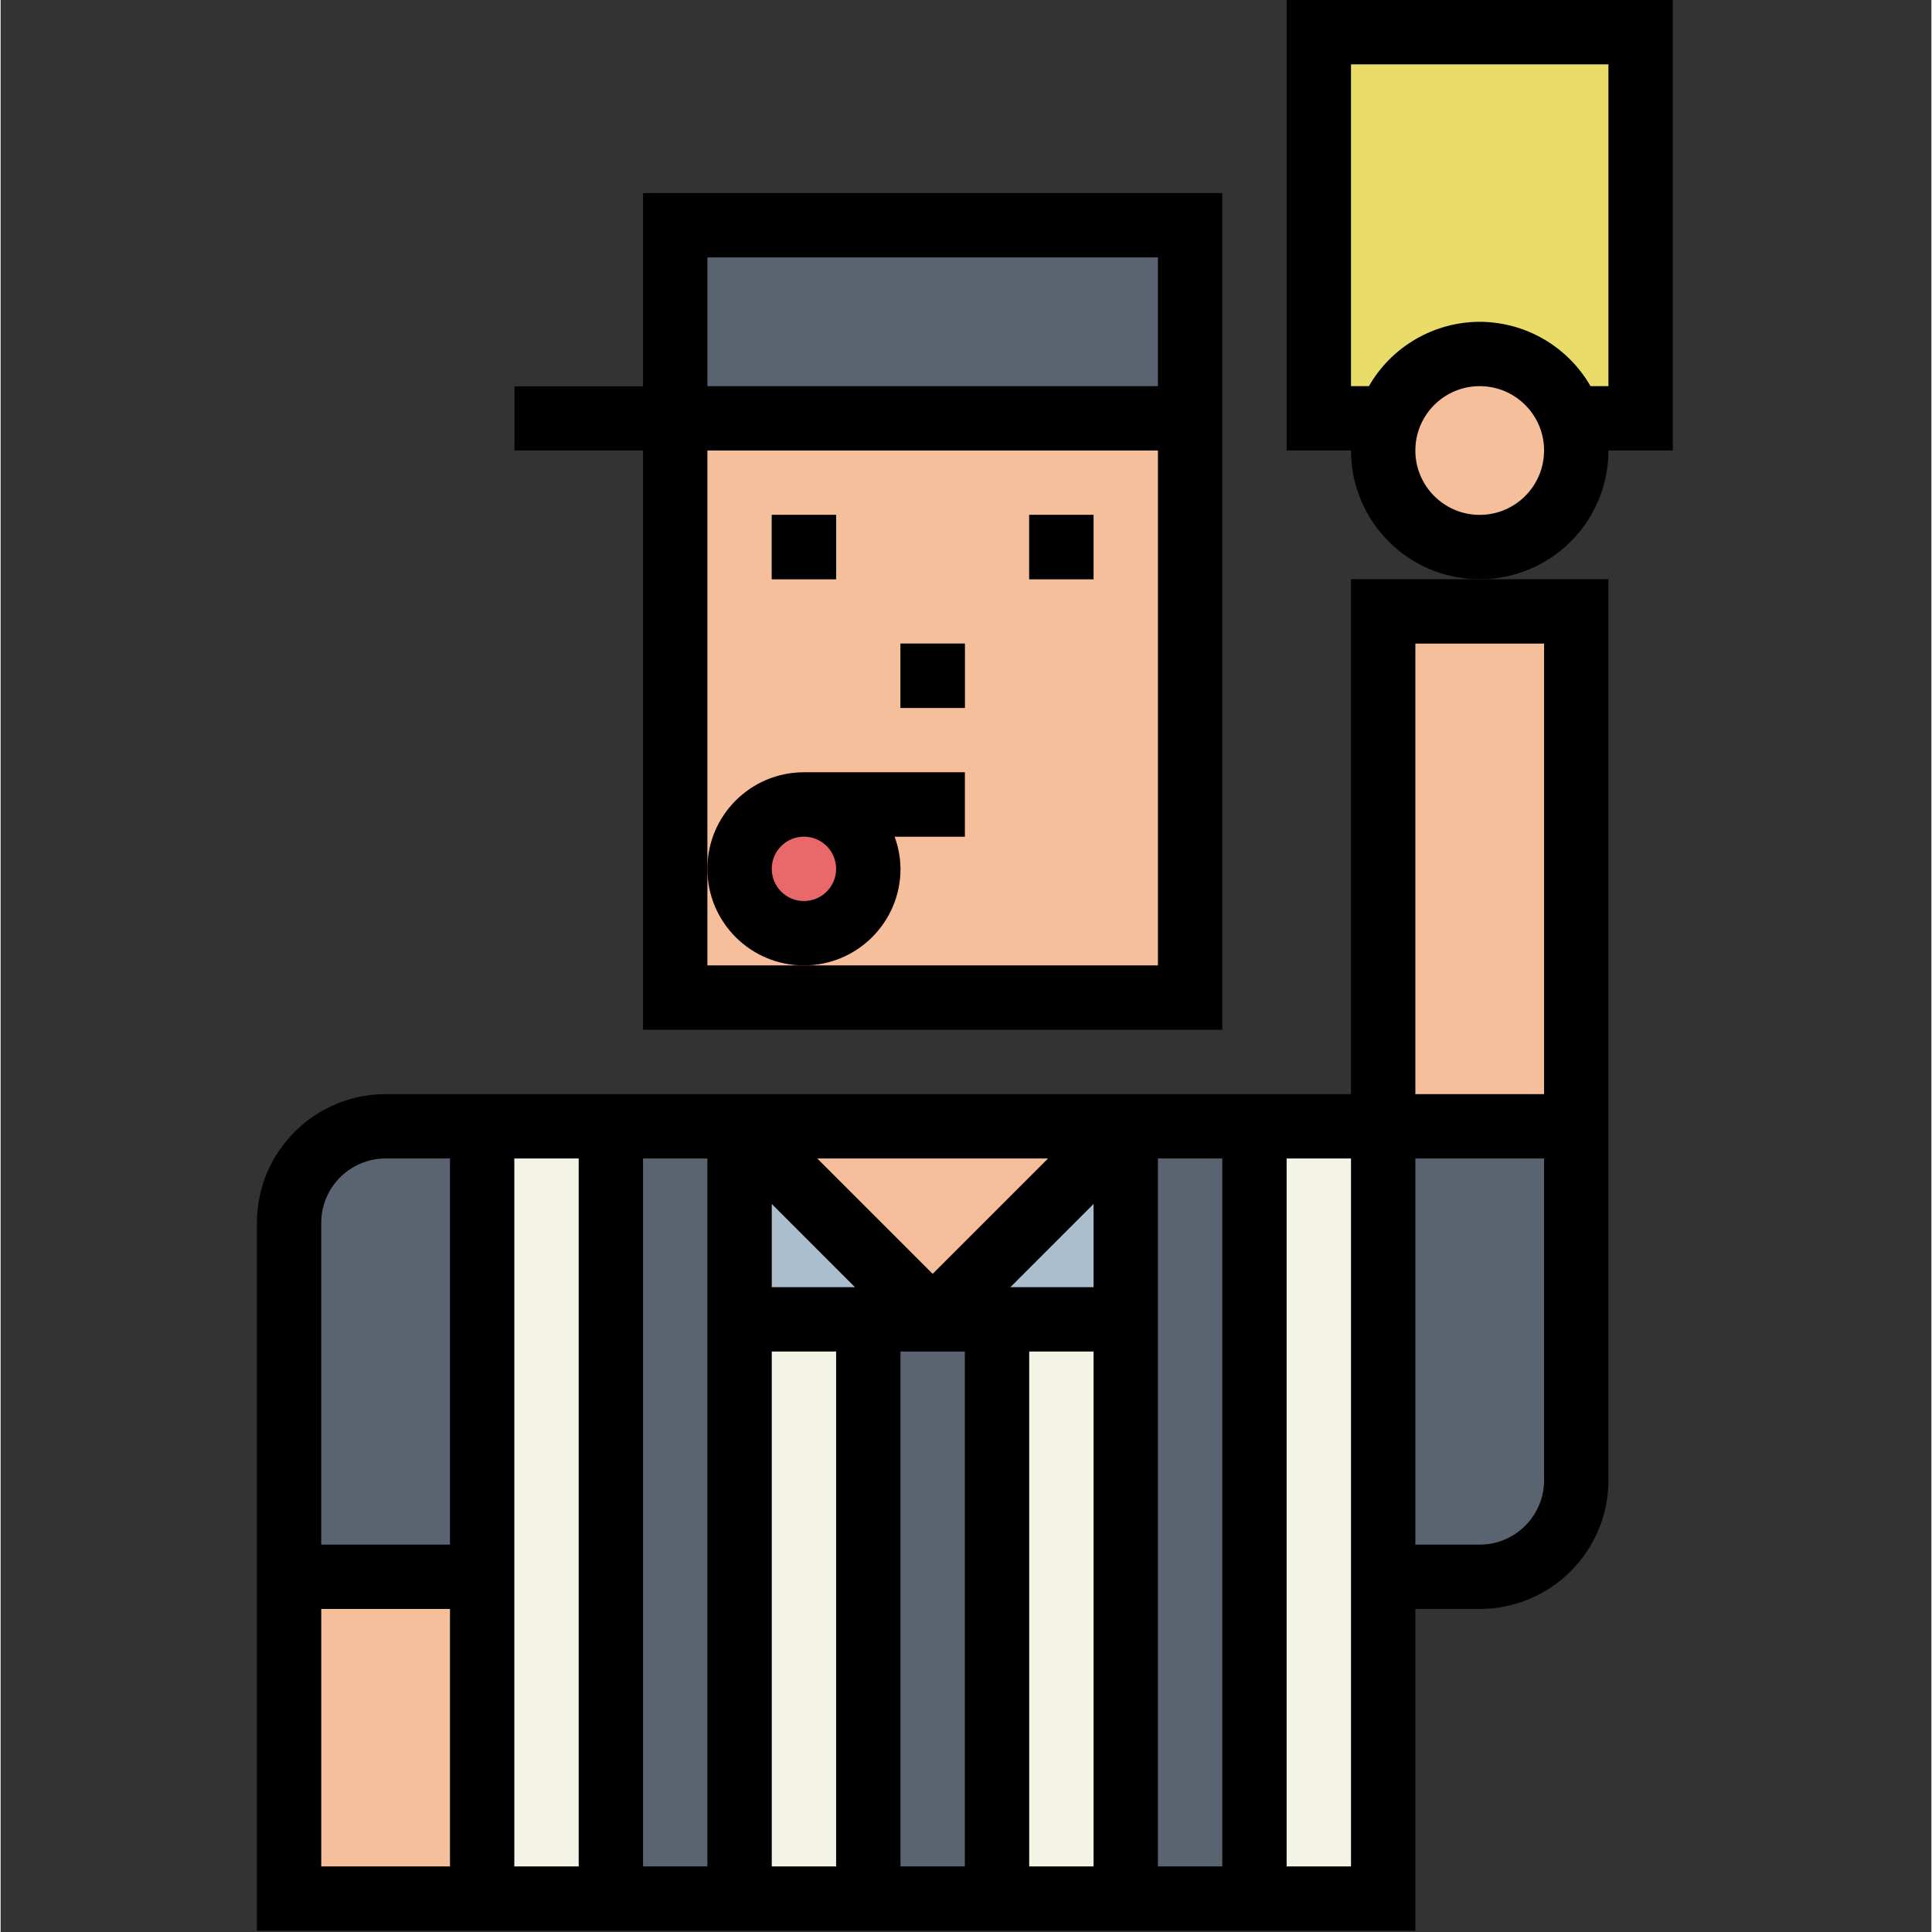 <svg height="400pt" viewBox="-53 0 400 400.254" width="400pt" xmlns="http://www.w3.org/2000/svg">
<rect x="-53" y="0" width="400" height="400.254" fill="#333333" stroke="none"/>
<path d="m220.094 6.668h66.668v80h-66.668zm0 0" fill="#e9dc68"/>
<g fill="#f6bf9b"><path d="m86.762 46.668h106.664v160h-106.664zm0 0"/>
<path d="m6.762 326.668h39.996v66.664h-39.996zm0 0"/>
<path d="m233.426 126.668h40v106.664h-40zm0 0"/></g>
<path d="m86.762 46.668h106.664v39.996h-106.664zm0 0" fill="#5a6470"/>
<path d="m106.762 106.668h13.332v13.332h-13.332zm0 0" fill="#5a6470"/>
<path d="m160.094 106.668h13.332v13.332h-13.332zm0 0" fill="#5a6470"/>
<path d="m46.758 233.332h186.668v160h-186.668zm0 0" fill="#f4f4e6"/>
<path d="m26.762 233.332h20v93.336h-40v-73.336c0-11.043 8.953-20 20-20zm0 0" fill="#5a6470"/>
<path d="m253.426 326.668h-20v-93.336h40v73.336c0 11.043-8.953 20-20 20zm0 0" fill="#5a6470"/>
<path d="m273.426 93.332c0 11.047-8.953 20.004-20 20.004s-20-8.957-20-20.004c0-11.043 8.953-20 20-20s20 8.957 20 20zm0 0" fill="#f6bf9b"/>
<path d="m140.094 273.332h-40v-40zm0 0" fill="#aabece"/>
<path d="m140.094 273.332h40v-40zm0 0" fill="#aabece"/>
<path d="m73.426 233.332h26.668v160h-26.668zm0 0" fill="#5a6470"/>
<path d="m180.094 233.332h26.668v160h-26.668zm0 0" fill="#5a6470"/>
<path d="m126.758 273.332h26.668v120h-26.668zm0 0" fill="#5a6470"/>
<path d="m140.094 273.332-40-40h80zm0 0" fill="#f6bf9b"/>
<path d="m146.762 160h-33.336c-11.043 0-20 8.953-20 20s8.957 20 20 20c11.047 0 20-8.953 20-20-.02-2.277-.438-4.531-1.227-6.668h14.562zm0 0" fill="#e9686a"/>
<path d="m53.426 80h33.332v13.332h-33.332zm0 0" fill="#5a6470"/>
<path d="m133.426 133.332h13.336v13.336h-13.336zm0 0" fill="#5a6470"/>
<path d="m200.094 213.332v-173.332h-120v40h-26.668v13.332h26.668v120zm-106.668-160h93.336v26.668h-93.336zm0 126.668v-86.668h93.336v106.668h-93.336zm0 0"/><path d="m106.762 106.668h13.332v13.332h-13.332zm0 0"/><path d="m160.094 106.668h13.332v13.332h-13.332zm0 0"/><path d="m240.094 400v-66.668h13.332c14.723-.016 26.652-11.945 26.668-26.664v-186.668h-53.332v106.668h-200c-14.723.016-26.652 11.945-26.668 26.664v146.668zm0-266.668h26.668v93.336h-26.668zm0 106.668h26.668v66.668c-.008 7.359-5.973 13.324-13.336 13.332h-13.332zm-26.668 0h13.336v146.668h-13.336zm-26.668 0h13.336v146.668h-13.336zm-39.996 146.668h-13.336v-106.668h13.336zm26.664 0h-13.332v-106.668h13.332zm0-120h-17.238l17.238-17.242zm-9.426-26.668-23.906 23.906-23.906-23.906zm-57.238 9.426 17.238 17.242h-17.238zm0 30.574h13.332v106.668h-13.332zm-26.668-40h13.332v146.668h-13.332zm-26.668 0h13.336v146.668h-13.336zm-40 13.332c.008-7.359 5.973-13.324 13.336-13.332h13.332v80h-26.668zm0 80h26.668v53.336h-26.668zm0 0"/><path d="m280.094 93.332h13.332v-93.332h-80v93.332h13.336c0 14.73 11.938 26.668 26.664 26.668 14.727 0 26.668-11.938 26.668-26.668zm-26.668 13.336c-7.363 0-13.332-5.973-13.332-13.336s5.969-13.332 13.332-13.332 13.336 5.969 13.336 13.332c-.012 7.363-5.977 13.328-13.336 13.336zm0-40c-9.484.027-18.23 5.109-22.957 13.332h-3.707v-66.668h53.332v66.668h-3.711c-4.723-8.223-13.473-13.305-22.957-13.332zm0 0"/><path d="m113.426 200c11.043-.012 19.988-8.961 20-20-.023-2.277-.438-4.531-1.227-6.668h14.562v-13.332h-33.336c-11.043 0-20 8.953-20 20s8.957 20 20 20zm0-26.668c3.684 0 6.668 2.984 6.668 6.668 0 3.68-2.984 6.668-6.668 6.668-3.68 0-6.668-2.988-6.668-6.668.004-3.68 2.988-6.664 6.668-6.668zm0 0"/>
<path d="m133.426 133.332h13.336v13.336h-13.336zm0 0"/></svg>